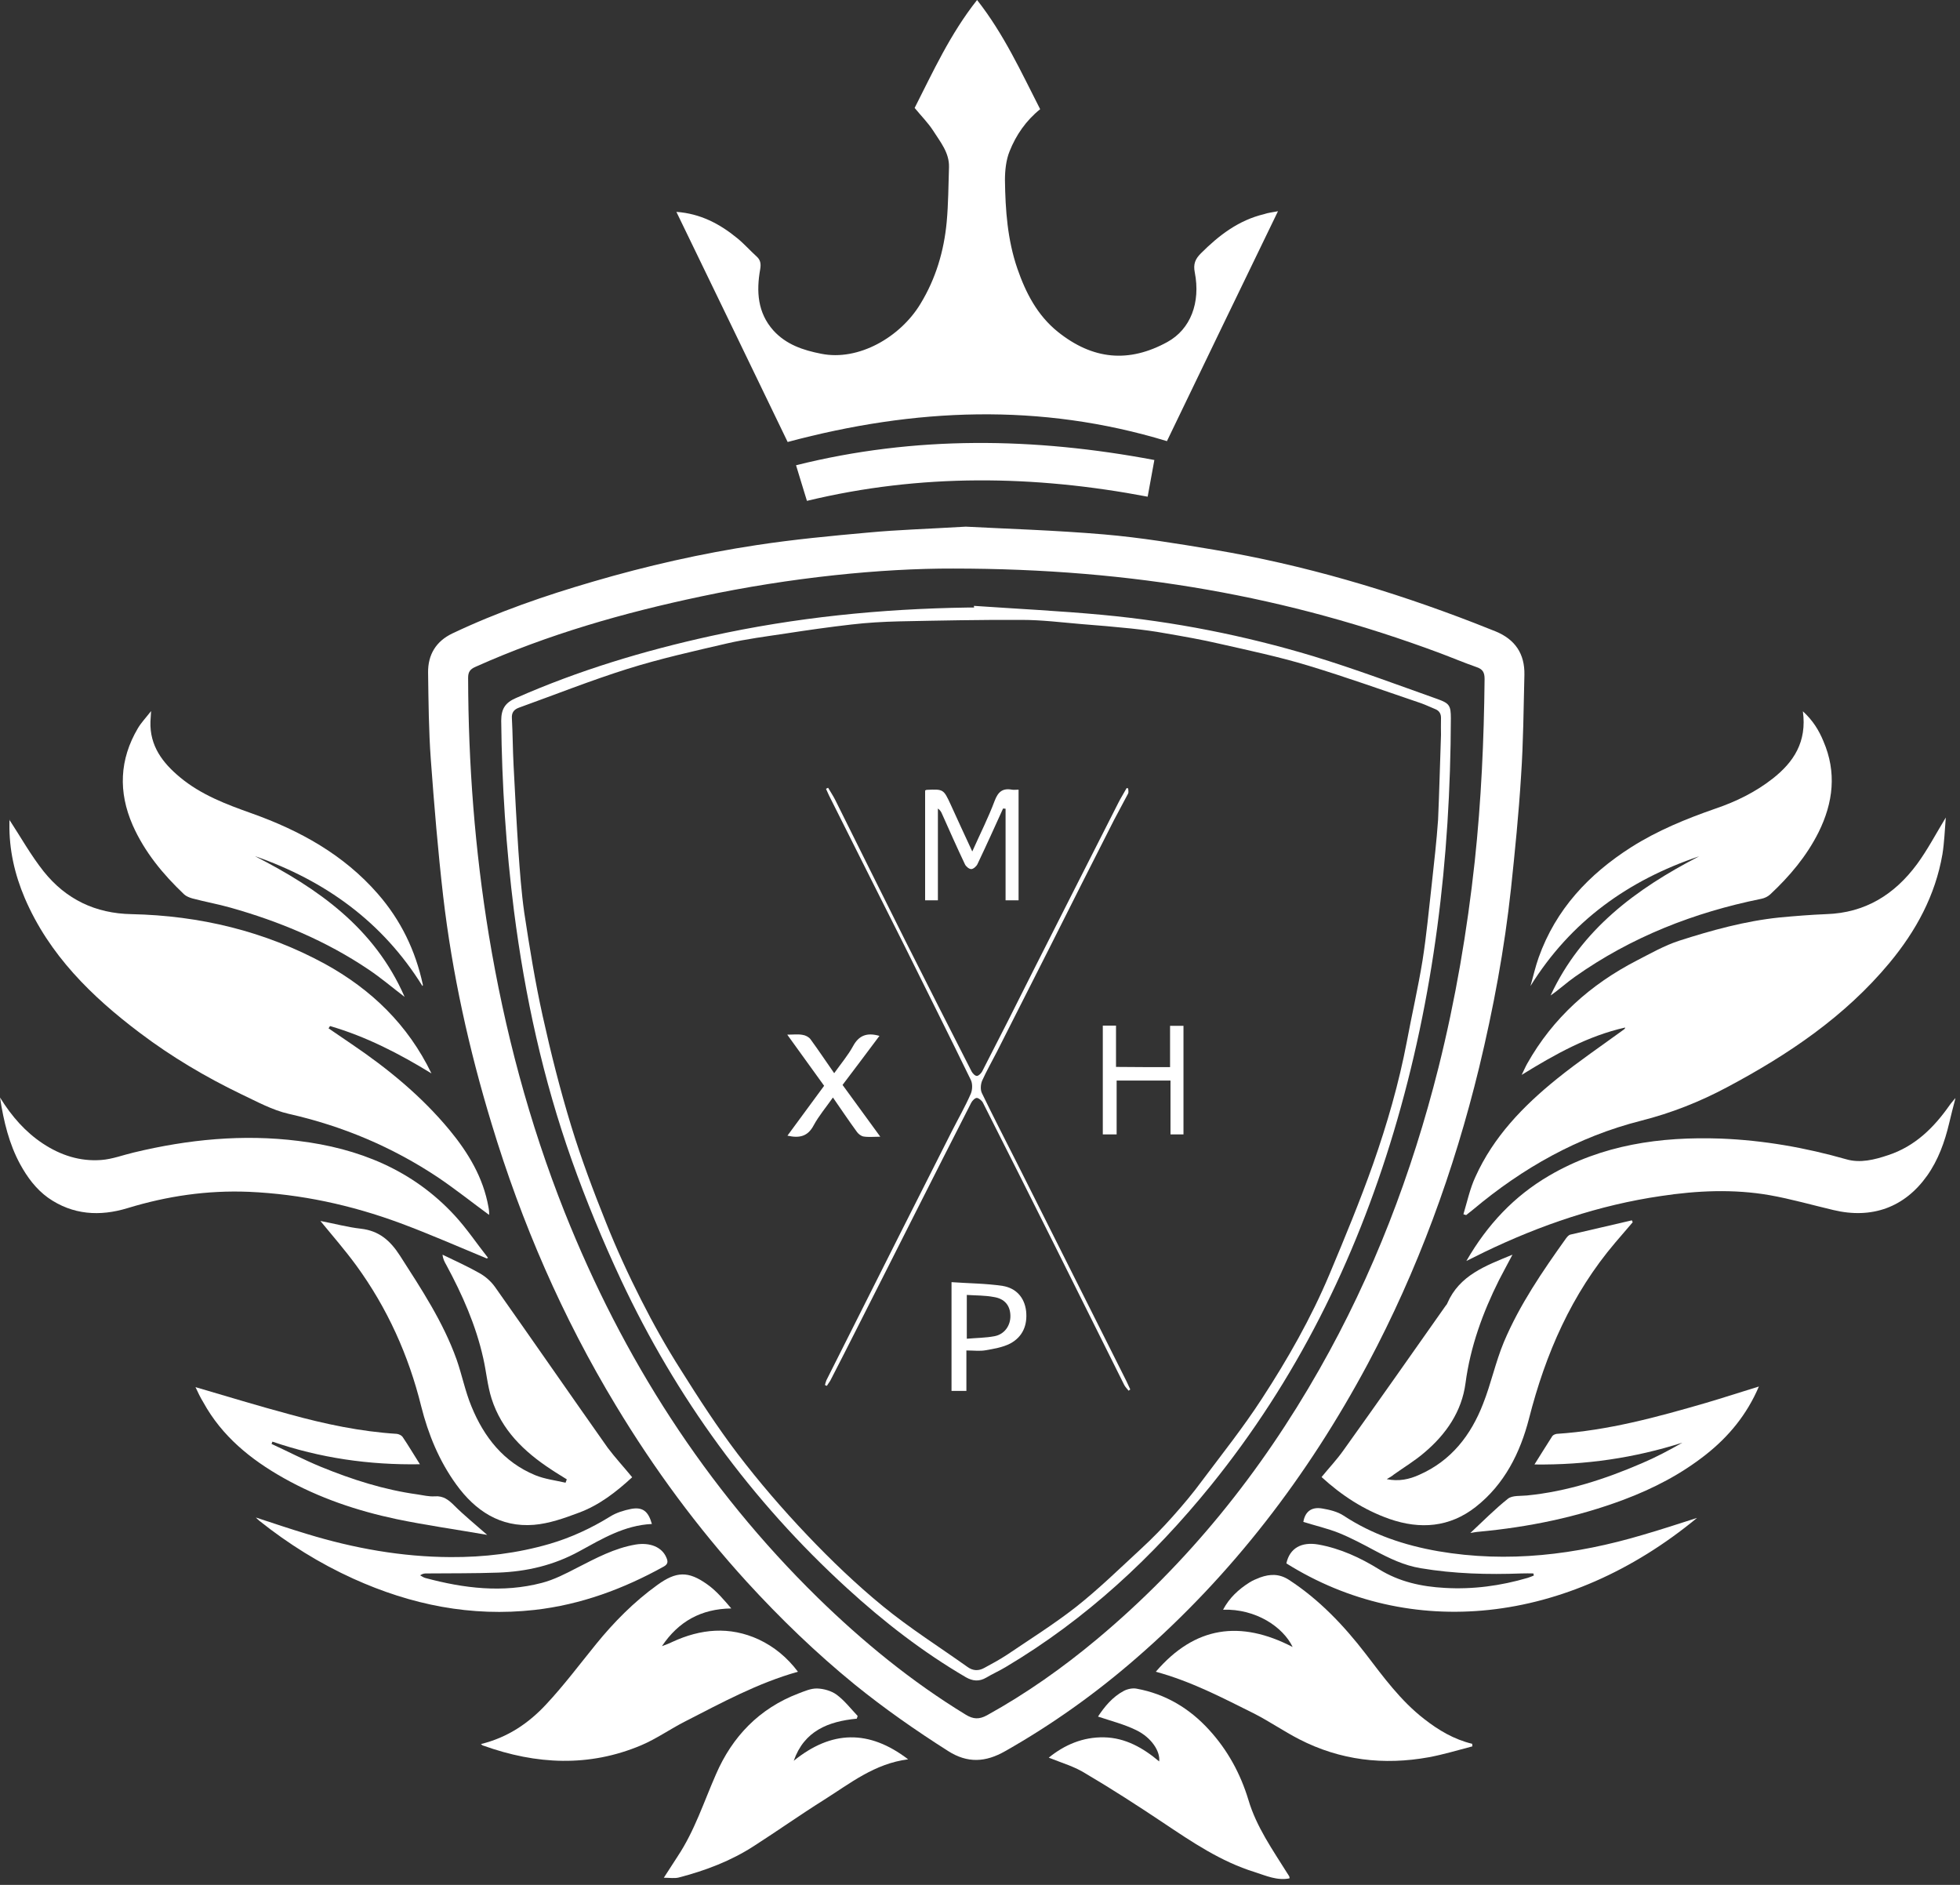 <svg width="104" height="100" viewBox="0 0 104 100" fill="none" xmlns="http://www.w3.org/2000/svg">
<rect x="0" y="0" width="104" height="100" fill="#333333" stroke="none"/>
<path d="M103.746 58.316C103.635 58.739 103.524 59.161 103.424 59.595C103.19 60.584 102.845 61.541 102.256 62.374C101.066 64.053 99.332 64.687 97.286 64.198C96.152 63.931 95.029 63.608 93.895 63.408C91.983 63.075 90.048 63.164 88.136 63.453C84.856 63.931 81.754 64.987 78.774 66.421C78.485 66.566 78.185 66.71 77.807 66.9C78.93 64.954 80.353 63.453 82.198 62.374C85.011 60.729 88.102 60.295 91.304 60.406C93.573 60.495 95.796 60.885 97.975 61.507C98.709 61.718 99.465 61.529 100.188 61.285C101.611 60.818 102.612 59.828 103.446 58.639C103.546 58.494 103.668 58.372 103.779 58.227C103.746 58.261 103.746 58.283 103.746 58.316Z" fill="white"/>
<path d="M51.245 27.941C53.335 28.052 55.97 28.13 58.572 28.352C60.529 28.519 62.475 28.841 64.409 29.164C69.157 29.964 73.76 31.321 78.24 33.055C78.618 33.2 78.985 33.355 79.364 33.5C80.386 33.922 80.909 34.678 80.887 35.801C80.842 37.592 80.831 39.382 80.709 41.172C80.587 43.162 80.386 45.152 80.175 47.142C79.83 50.344 79.241 53.502 78.485 56.637C77.151 62.119 75.227 67.389 72.57 72.37C69.401 78.285 65.388 83.544 60.306 87.958C58.15 89.837 55.826 91.494 53.335 92.906C52.301 93.495 51.345 93.562 50.3 92.894C48.588 91.805 46.931 90.649 45.352 89.37C43.306 87.702 41.405 85.868 39.626 83.922C37.002 81.042 34.701 77.918 32.688 74.582C29.842 69.879 27.674 64.876 26.084 59.617C24.883 55.67 23.994 51.645 23.516 47.554C23.238 45.141 23.038 42.717 22.86 40.304C22.748 38.77 22.737 37.225 22.715 35.679C22.704 34.734 23.138 34.023 23.994 33.611C26.406 32.466 28.919 31.599 31.476 30.854C34.323 30.02 37.214 29.364 40.149 28.919C42.117 28.619 44.107 28.43 46.097 28.252C47.632 28.108 49.177 28.063 51.245 27.941ZM50.578 30.164C46.786 30.153 41.972 30.631 37.202 31.643C33.089 32.51 29.075 33.656 25.228 35.379C24.95 35.501 24.839 35.646 24.839 35.957C24.85 40.538 25.195 45.085 25.939 49.611C26.773 54.658 28.074 59.562 29.964 64.32C33.044 72.047 37.425 78.919 43.384 84.756C45.786 87.102 48.365 89.214 51.245 90.971C51.645 91.216 51.956 91.227 52.368 91.004C54.458 89.848 56.393 88.481 58.216 86.957C63.031 82.932 66.9 78.118 70.002 72.659C72.87 67.622 74.916 62.252 76.328 56.637C77.229 53.035 77.851 49.388 78.252 45.697C78.596 42.484 78.741 39.259 78.774 36.024C78.774 35.668 78.674 35.501 78.341 35.39C77.674 35.157 77.017 34.879 76.362 34.634C68.378 31.665 60.151 30.164 50.578 30.164Z" fill="white"/>
<path d="M67.811 11.207C65.81 15.332 63.842 19.413 61.919 23.404C55.192 21.358 48.521 21.648 41.794 23.449C39.849 19.413 37.87 15.332 35.89 11.241C37.158 11.33 38.192 11.874 39.126 12.642C39.493 12.942 39.804 13.298 40.149 13.609C40.36 13.798 40.382 14.009 40.338 14.276C40.127 15.455 40.193 16.589 41.038 17.534C41.716 18.279 42.606 18.579 43.573 18.768C45.552 19.168 47.765 17.89 48.832 16.133C49.655 14.787 50.089 13.32 50.233 11.774C50.322 10.807 50.322 9.84 50.355 8.873C50.378 8.094 49.889 7.527 49.511 6.927C49.244 6.515 48.888 6.16 48.532 5.726C49.499 3.825 50.411 1.812 51.845 0C53.269 1.812 54.18 3.814 55.192 5.793C54.447 6.393 53.913 7.16 53.569 8.028C53.38 8.494 53.324 9.05 53.324 9.562C53.346 11.152 53.458 12.72 53.98 14.243C54.425 15.532 55.036 16.722 56.126 17.601C57.983 19.09 59.895 19.268 61.941 18.145C63.175 17.467 63.709 16.055 63.397 14.454C63.308 14.009 63.42 13.742 63.72 13.442C64.676 12.486 65.721 11.685 67.067 11.363C67.289 11.285 67.522 11.263 67.811 11.207Z" fill="white"/>
<path d="M22.893 56.949C21.192 55.903 19.424 54.992 17.512 54.436C17.489 54.48 17.456 54.514 17.434 54.558C17.845 54.836 18.245 55.114 18.657 55.392C20.58 56.693 22.37 58.16 23.86 59.962C24.85 61.163 25.639 62.474 25.917 64.031C25.928 64.109 25.951 64.198 25.951 64.276C25.962 64.342 25.951 64.409 25.951 64.454C25.039 63.786 24.16 63.086 23.238 62.463C20.814 60.851 18.179 59.739 15.321 59.094C14.443 58.894 13.62 58.438 12.797 58.049C10.907 57.138 9.106 56.07 7.427 54.803C4.859 52.868 2.602 50.656 1.312 47.642C0.778 46.386 0.478 45.074 0.5 43.684C0.5 43.618 0.5 43.54 0.512 43.473C0.512 43.451 0.534 43.429 0.5 43.495C1.09 44.396 1.635 45.374 2.324 46.242C3.502 47.709 5.059 48.465 6.982 48.499C10.596 48.576 14.043 49.399 17.234 51.134C19.702 52.49 21.648 54.369 22.893 56.949Z" fill="white"/>
<path d="M77.651 64.42C77.851 63.753 77.996 63.064 78.285 62.441C79.241 60.317 80.82 58.683 82.61 57.238C83.755 56.315 84.967 55.492 86.157 54.625C86.19 54.602 86.223 54.58 86.234 54.514C84.267 54.958 82.543 55.914 80.742 57.026C80.876 56.76 80.942 56.593 81.031 56.437C82.399 54.002 84.4 52.223 86.857 50.956C87.591 50.578 88.314 50.166 89.092 49.911C90.826 49.355 92.594 48.865 94.418 48.676C95.24 48.599 96.074 48.532 96.908 48.498C98.976 48.432 100.533 47.453 101.723 45.841C102.278 45.085 102.712 44.251 103.246 43.373C103.19 44.062 103.168 44.696 103.068 45.319C102.69 47.509 101.667 49.388 100.255 51.089C97.887 53.935 94.896 55.948 91.66 57.671C90.204 58.45 88.692 59.05 87.068 59.461C83.733 60.306 80.798 61.963 78.174 64.164C78.051 64.264 77.918 64.365 77.796 64.465C77.74 64.454 77.696 64.431 77.651 64.42Z" fill="white"/>
<path d="M73.582 78.474C74.216 78.607 74.783 78.485 75.316 78.24C77.006 77.495 78.052 76.139 78.696 74.471C79.119 73.404 79.352 72.27 79.797 71.202C80.631 69.223 81.843 67.455 83.088 65.71C83.155 65.621 83.233 65.521 83.333 65.499C84.422 65.243 85.512 64.998 86.59 64.743C86.602 64.776 86.613 64.809 86.635 64.843C86.324 65.21 86.012 65.565 85.701 65.932C83.388 68.656 82.01 71.814 81.131 75.261C80.664 77.073 79.83 78.752 78.296 79.953C76.917 81.031 75.361 81.153 73.726 80.586C72.37 80.108 71.191 79.341 70.124 78.363C70.513 77.885 70.936 77.44 71.28 76.951C73.104 74.404 74.905 71.836 76.706 69.279C76.74 69.234 76.784 69.19 76.795 69.145C77.44 67.656 78.819 67.155 80.253 66.566C79.997 67.055 79.764 67.478 79.541 67.911C78.674 69.646 78.018 71.447 77.762 73.382C77.562 74.894 76.728 76.094 75.583 77.062C75.083 77.495 74.505 77.84 73.96 78.229C73.86 78.318 73.715 78.396 73.582 78.474Z" fill="white"/>
<path d="M33.544 78.374C32.699 79.152 31.799 79.853 30.72 80.253C29.953 80.542 29.141 80.831 28.33 80.898C26.551 81.042 25.216 80.153 24.205 78.752C23.304 77.507 22.726 76.106 22.348 74.605C21.681 71.903 20.547 69.39 18.901 67.133C18.323 66.344 17.678 65.599 17 64.776C17.756 64.92 18.445 65.109 19.146 65.187C20.113 65.298 20.702 65.81 21.225 66.621C22.359 68.389 23.515 70.135 24.227 72.125C24.516 72.948 24.683 73.815 25.016 74.616C25.683 76.25 26.729 77.573 28.396 78.263C28.908 78.474 29.475 78.54 30.009 78.663C30.031 78.607 30.053 78.552 30.075 78.485C29.797 78.307 29.508 78.14 29.23 77.951C27.807 77.017 26.617 75.872 26.084 74.204C25.861 73.504 25.806 72.77 25.639 72.047C25.25 70.302 24.527 68.678 23.682 67.111C23.593 66.955 23.504 66.799 23.482 66.566C24.149 66.888 24.816 67.189 25.461 67.555C25.772 67.733 26.061 67.989 26.273 68.289C28.274 71.124 30.242 73.971 32.243 76.806C32.644 77.34 33.099 77.829 33.544 78.374Z" fill="white"/>
<path d="M22.415 52.312C20.302 48.91 17.256 46.72 13.52 45.419C16.867 47.131 19.869 49.221 21.47 52.89C20.803 52.379 20.213 51.879 19.569 51.445C17.312 49.922 14.832 48.888 12.23 48.154C11.563 47.965 10.874 47.843 10.207 47.665C10.051 47.62 9.884 47.553 9.773 47.453C8.65 46.386 7.672 45.208 7.038 43.773C6.271 42.017 6.338 40.293 7.316 38.637C7.494 38.336 7.75 38.069 8.017 37.725C8.005 37.958 7.994 38.114 7.983 38.281C7.939 39.571 8.628 40.471 9.551 41.238C10.674 42.172 12.008 42.673 13.353 43.151C15.911 44.062 18.234 45.341 20.047 47.42C21.27 48.821 22.048 50.433 22.437 52.245C22.448 52.268 22.426 52.29 22.415 52.312Z" fill="white"/>
<path d="M90.159 45.43C86.401 46.697 83.344 48.877 81.209 52.312C81.353 51.812 81.465 51.3 81.643 50.8C82.554 48.243 84.3 46.386 86.546 44.952C87.947 44.062 89.47 43.44 91.038 42.895C92.116 42.528 93.139 42.028 94.051 41.316C95.174 40.438 95.885 39.359 95.663 37.736C96.208 38.236 96.519 38.759 96.753 39.326C97.464 40.971 97.275 42.584 96.497 44.151C95.863 45.419 94.963 46.486 93.928 47.453C93.806 47.565 93.628 47.654 93.45 47.687C89.881 48.41 86.557 49.711 83.566 51.823C83.121 52.134 82.732 52.501 82.276 52.813C83.911 49.299 86.824 47.153 90.159 45.43Z" fill="white"/>
<path d="M25.517 92.528C26.94 92.183 28.063 91.416 28.997 90.404C29.931 89.403 30.754 88.303 31.621 87.235C32.577 86.057 33.644 84.978 34.879 84.089C35.879 83.366 36.513 83.333 37.525 84.055C38.014 84.4 38.403 84.867 38.803 85.334C37.202 85.356 36.002 86.023 35.123 87.335C35.301 87.269 35.49 87.202 35.668 87.113C37.18 86.412 38.714 86.268 40.26 86.98C41.083 87.369 41.772 87.936 42.339 88.692C40.204 89.292 38.292 90.337 36.357 91.327C35.568 91.727 34.834 92.25 34.022 92.594C31.254 93.762 28.452 93.617 25.661 92.617C25.617 92.617 25.584 92.583 25.517 92.528Z" fill="white"/>
<path d="M61.329 88.692C63.408 86.268 65.821 85.945 68.59 87.38C68.078 86.312 66.633 85.345 64.898 85.401C65.232 84.767 65.721 84.322 66.299 83.955C66.477 83.844 66.666 83.766 66.866 83.689C67.4 83.499 67.889 83.488 68.401 83.822C70.002 84.867 71.303 86.235 72.459 87.736C73.404 88.97 74.316 90.226 75.561 91.193C76.328 91.794 77.151 92.283 78.118 92.516C78.118 92.561 78.118 92.606 78.129 92.65C77.362 92.85 76.595 93.084 75.817 93.228C73.426 93.662 71.114 93.395 68.934 92.272C68.112 91.849 67.344 91.316 66.51 90.893C64.854 90.07 63.208 89.203 61.329 88.692Z" fill="white"/>
<path d="M25.828 66.766C24.294 66.132 22.782 65.465 21.225 64.887C18.634 63.931 15.977 63.353 13.198 63.23C10.996 63.142 8.873 63.453 6.76 64.098C5.303 64.542 3.858 64.465 2.546 63.542C1.901 63.075 1.445 62.452 1.067 61.763C0.489 60.696 0.2 59.528 0 58.227C0.634 59.25 1.356 60.062 2.279 60.673C3.224 61.296 4.258 61.629 5.381 61.541C5.971 61.496 6.538 61.274 7.116 61.14C9.984 60.451 12.886 60.162 15.822 60.529C19.024 60.918 21.892 62.063 24.127 64.487C24.772 65.187 25.305 65.988 25.895 66.733C25.873 66.744 25.85 66.755 25.828 66.766Z" fill="white"/>
<path d="M45.463 91.182C43.951 91.327 42.672 91.827 42.117 93.417C44.118 91.794 46.108 91.749 48.187 93.339C46.408 93.562 45.107 94.618 43.729 95.485C42.472 96.275 41.261 97.131 40.015 97.931C38.781 98.732 37.425 99.243 36.013 99.61C35.779 99.666 35.523 99.621 35.223 99.621C35.479 99.221 35.724 98.854 35.957 98.487C36.858 97.131 37.347 95.596 37.992 94.129C38.859 92.127 40.293 90.638 42.361 89.848C42.684 89.726 43.028 89.57 43.362 89.581C43.706 89.592 44.107 89.704 44.385 89.904C44.807 90.215 45.141 90.649 45.508 91.038C45.486 91.105 45.474 91.149 45.463 91.182Z" fill="white"/>
<path d="M55.648 93.25C56.482 92.572 57.46 92.15 58.583 92.172C59.706 92.194 60.651 92.728 61.507 93.45C61.574 92.917 61.096 92.183 60.295 91.794C59.661 91.482 58.961 91.305 58.261 91.071C58.605 90.549 59.028 90.026 59.639 89.704C59.839 89.603 60.106 89.548 60.317 89.592C61.841 89.87 63.119 90.637 64.153 91.772C65.132 92.839 65.821 94.095 66.244 95.496C66.666 96.919 67.522 98.131 68.3 99.376C68.334 99.432 68.378 99.488 68.412 99.554C68.423 99.577 68.423 99.61 68.423 99.654C67.767 99.788 67.166 99.51 66.577 99.321C64.776 98.765 63.242 97.72 61.696 96.686C60.362 95.796 59.005 94.918 57.627 94.106C57.038 93.728 56.337 93.528 55.648 93.25Z" fill="white"/>
<path d="M34.59 80.853C33.133 80.92 31.943 81.643 30.742 82.299C29.386 83.044 27.952 83.377 26.44 83.433C25.183 83.477 23.916 83.466 22.648 83.477C22.537 83.477 22.437 83.477 22.293 83.577C22.393 83.633 22.482 83.7 22.582 83.722C24.616 84.267 26.673 84.522 28.752 83.978C29.397 83.811 30.02 83.488 30.62 83.177C31.621 82.666 32.61 82.132 33.733 81.943C34.489 81.821 35.123 82.076 35.357 82.632C35.446 82.832 35.457 82.977 35.223 83.11C33.077 84.3 30.82 85.134 28.374 85.412C25.005 85.79 21.814 85.145 18.746 83.755C16.956 82.944 15.299 81.909 13.765 80.686C13.709 80.642 13.665 80.597 13.576 80.509C14.521 80.82 15.41 81.12 16.3 81.387C18.779 82.143 21.314 82.599 23.905 82.61C25.684 82.621 27.44 82.41 29.164 81.909C30.298 81.576 31.354 81.087 32.366 80.464C32.699 80.253 33.1 80.131 33.489 80.053C34.1 79.942 34.401 80.175 34.59 80.853Z" fill="white"/>
<path d="M90.048 80.531C83.155 86.224 74.805 87.046 68.256 82.944C68.434 82.132 69.057 81.787 69.957 81.943C71.125 82.154 72.181 82.643 73.17 83.255C74.249 83.922 75.427 84.178 76.662 84.244C78.151 84.333 79.63 84.133 81.064 83.711C81.176 83.677 81.276 83.633 81.387 83.588C81.376 83.555 81.376 83.522 81.365 83.477C81.153 83.477 80.942 83.466 80.742 83.477C78.952 83.544 77.162 83.499 75.383 83.199C74.505 83.055 73.726 82.677 72.948 82.265C72.325 81.932 71.703 81.598 71.047 81.331C70.435 81.087 69.79 80.942 69.157 80.742C69.246 80.219 69.568 79.93 70.157 80.031C70.546 80.097 70.969 80.197 71.291 80.409C72.826 81.42 74.527 81.987 76.317 82.299C80.008 82.932 83.611 82.488 87.169 81.431C88.091 81.165 89.036 80.853 90.048 80.531Z" fill="white"/>
<path d="M61.252 24.405C61.129 25.072 61.018 25.695 60.896 26.351C54.87 25.206 48.855 25.116 42.817 26.573C42.628 25.973 42.45 25.361 42.239 24.683C48.565 23.104 54.87 23.204 61.252 24.405Z" fill="white"/>
<path d="M10.373 73.593C12.086 74.093 13.72 74.594 15.377 75.038C17.234 75.55 19.124 75.95 21.058 76.072C21.158 76.083 21.303 76.15 21.358 76.228C21.67 76.684 21.948 77.162 22.281 77.684C19.58 77.729 16.978 77.351 14.454 76.484C14.443 76.528 14.421 76.561 14.409 76.606C15.277 77.006 16.133 77.451 17.022 77.818C18.679 78.496 20.38 79.041 22.159 79.285C22.459 79.33 22.771 79.408 23.071 79.386C23.527 79.352 23.805 79.575 24.105 79.875C24.616 80.386 25.194 80.853 25.85 81.431C24.183 81.142 22.604 80.92 21.047 80.597C18.946 80.153 16.933 79.475 15.054 78.418C13.298 77.429 11.774 76.195 10.785 74.393C10.629 74.138 10.507 73.882 10.373 73.593Z" fill="white"/>
<path d="M93.328 73.56C92.694 75.049 91.727 76.217 90.515 77.173C89.192 78.218 87.725 78.974 86.157 79.564C83.666 80.498 81.098 81.02 78.463 81.265C78.307 81.276 78.163 81.309 78.018 81.331C78.685 80.709 79.319 80.064 80.019 79.508C80.253 79.33 80.675 79.374 81.02 79.341C83.155 79.13 85.167 78.474 87.124 77.629C87.858 77.318 88.57 76.94 89.27 76.539C86.724 77.351 84.133 77.729 81.42 77.696C81.754 77.173 82.054 76.673 82.365 76.195C82.41 76.128 82.521 76.084 82.599 76.072C85.323 75.894 87.925 75.183 90.526 74.427C91.438 74.16 92.339 73.86 93.328 73.56Z" fill="white"/>
<path d="M51.678 32.143C53.947 32.299 56.226 32.41 58.494 32.621C62.297 32.977 66.021 33.711 69.679 34.812C71.903 35.49 74.093 36.313 76.284 37.091C76.906 37.313 76.984 37.436 76.984 38.103C76.962 45.563 76.094 52.901 73.949 60.062C71.892 66.922 68.767 73.226 64.253 78.807C61.162 82.621 57.605 85.923 53.357 88.447C53.024 88.647 52.668 88.803 52.334 89.003C51.956 89.225 51.612 89.192 51.245 88.981C48.965 87.647 46.898 86.046 44.952 84.266C39.859 79.619 35.879 74.138 32.955 67.911C31.988 65.843 31.109 63.72 30.342 61.563C28.819 57.271 27.852 52.846 27.273 48.332C26.851 44.974 26.629 41.616 26.595 38.236C26.595 37.614 26.806 37.28 27.373 37.035C30.698 35.568 34.167 34.523 37.714 33.744C42.206 32.755 46.753 32.299 51.356 32.232C51.467 32.232 51.578 32.232 51.69 32.232C51.678 32.199 51.678 32.166 51.678 32.143ZM76.461 38.981C76.461 38.759 76.45 38.447 76.461 38.125C76.472 37.869 76.372 37.703 76.139 37.614C75.894 37.514 75.661 37.402 75.416 37.313C73.415 36.635 71.436 35.924 69.412 35.312C67.867 34.845 66.288 34.511 64.72 34.156C63.764 33.933 62.808 33.767 61.841 33.6C61.24 33.489 60.629 33.411 60.017 33.344C59.139 33.255 58.272 33.177 57.393 33.111C56.337 33.022 55.281 32.888 54.224 32.888C52.045 32.877 49.866 32.922 47.698 32.966C46.853 32.988 46.019 33.033 45.174 33.133C44.007 33.266 42.839 33.433 41.683 33.611C40.649 33.767 39.604 33.9 38.592 34.133C36.813 34.545 35.023 34.945 33.288 35.49C31.343 36.102 29.442 36.858 27.529 37.547C27.262 37.647 27.14 37.814 27.162 38.114C27.207 38.948 27.207 39.771 27.251 40.604C27.329 42.117 27.407 43.629 27.507 45.141C27.585 46.23 27.663 47.331 27.818 48.421C28.096 50.255 28.396 52.101 28.797 53.913C29.23 55.87 29.72 57.816 30.309 59.739C30.843 61.485 31.487 63.197 32.166 64.887C32.721 66.277 33.344 67.633 34.022 68.968C34.656 70.224 35.356 71.469 36.113 72.659C37.069 74.182 38.047 75.694 39.137 77.129C40.282 78.629 41.527 80.075 42.828 81.442C44.096 82.777 45.43 84.055 46.842 85.212C48.265 86.379 49.833 87.369 51.334 88.436C51.623 88.647 51.923 88.658 52.223 88.492C52.635 88.269 53.046 88.047 53.435 87.791C54.669 86.957 55.926 86.168 57.093 85.256C58.305 84.3 59.417 83.21 60.562 82.154C61.14 81.62 61.696 81.053 62.219 80.464C62.775 79.841 63.308 79.208 63.797 78.54C64.865 77.117 65.977 75.716 66.944 74.227C68.323 72.114 69.568 69.924 70.546 67.6C71.358 65.665 72.159 63.731 72.859 61.752C73.604 59.628 74.227 57.471 74.649 55.258C74.916 53.824 75.249 52.39 75.483 50.945C75.694 49.61 75.817 48.254 75.972 46.898C76.094 45.763 76.228 44.629 76.306 43.495C76.372 42.005 76.406 40.549 76.461 38.981Z" fill="white"/>
<path d="M59.862 41.828C59.862 41.916 59.895 42.017 59.862 42.094C59.617 42.572 59.35 43.039 59.105 43.517C57.971 45.741 56.849 47.976 55.725 50.211C54.78 52.068 53.846 53.935 52.901 55.792C52.635 56.315 52.346 56.815 52.112 57.338C52.034 57.527 52.012 57.816 52.101 57.994C52.712 59.261 53.357 60.507 53.991 61.763C55.325 64.42 56.66 67.078 57.994 69.735C58.583 70.913 59.183 72.103 59.773 73.282C59.839 73.426 59.906 73.571 59.973 73.715C59.939 73.737 59.917 73.76 59.884 73.782C59.806 73.682 59.706 73.582 59.65 73.471C58.416 71.013 57.204 68.545 55.97 66.088C54.703 63.553 53.435 61.029 52.157 58.505C52.101 58.394 51.945 58.261 51.834 58.249C51.734 58.249 51.589 58.394 51.534 58.505C50.533 60.462 49.544 62.419 48.554 64.376C47.531 66.41 46.497 68.445 45.474 70.469C45.007 71.391 44.54 72.314 44.062 73.237C44.007 73.337 43.929 73.426 43.873 73.526C43.84 73.515 43.806 73.493 43.773 73.482C43.795 73.393 43.818 73.304 43.851 73.226C45.13 70.68 46.408 68.145 47.687 65.599C48.621 63.753 49.555 61.896 50.489 60.051C50.833 59.372 51.211 58.716 51.512 58.027C51.601 57.816 51.612 57.493 51.512 57.293C50.366 54.936 49.188 52.59 48.02 50.233C47.342 48.877 46.653 47.52 45.975 46.164C45.307 44.841 44.651 43.517 43.984 42.194C43.929 42.083 43.884 41.961 43.829 41.85C43.862 41.828 43.907 41.816 43.94 41.794C44.062 42.005 44.207 42.217 44.318 42.439C45.552 44.919 46.786 47.409 48.032 49.9C49.199 52.223 50.377 54.536 51.556 56.849C51.612 56.949 51.734 57.082 51.834 57.082C51.923 57.082 52.056 56.949 52.112 56.849C53.035 55.059 53.947 53.257 54.847 51.456C56.348 48.499 57.838 45.541 59.339 42.595C59.472 42.328 59.639 42.072 59.784 41.805C59.795 41.816 59.828 41.828 59.862 41.828Z" fill="white"/>
<path d="M53.224 42.895C52.779 43.873 52.334 44.863 51.867 45.841C51.812 45.964 51.645 46.108 51.534 46.108C51.423 46.108 51.256 45.975 51.2 45.852C50.778 44.963 50.378 44.062 49.977 43.162C49.933 43.062 49.877 42.973 49.766 42.895C49.766 44.507 49.766 46.119 49.766 47.765C49.522 47.765 49.321 47.765 49.088 47.765C49.088 45.83 49.088 43.884 49.088 41.939C49.121 41.928 49.144 41.905 49.166 41.905C50.066 41.861 50.066 41.872 50.444 42.684C50.811 43.484 51.178 44.296 51.59 45.174C52.012 44.229 52.446 43.373 52.779 42.483C52.957 42.017 53.191 41.805 53.691 41.894C53.791 41.916 53.902 41.894 54.047 41.894C54.047 43.862 54.047 45.797 54.047 47.765C53.847 47.765 53.624 47.765 53.357 47.765C53.357 46.153 53.357 44.529 53.357 42.906C53.302 42.906 53.268 42.895 53.224 42.895Z" fill="white"/>
<path d="M62.085 56.615C62.085 55.892 62.085 55.17 62.085 54.425C62.341 54.425 62.552 54.425 62.797 54.425C62.797 56.337 62.797 58.249 62.797 60.184C62.586 60.184 62.374 60.184 62.108 60.184C62.108 59.25 62.108 58.294 62.108 57.327C61.129 57.327 60.206 57.327 59.25 57.327C59.25 58.272 59.25 59.217 59.25 60.184C58.995 60.184 58.761 60.184 58.516 60.184C58.516 58.261 58.516 56.348 58.516 54.414C58.75 54.414 58.961 54.414 59.217 54.414C59.217 55.136 59.217 55.848 59.217 56.604C60.184 56.615 61.118 56.615 62.085 56.615Z" fill="white"/>
<path d="M44.263 56.937C44.618 56.437 44.996 55.992 45.263 55.503C45.575 54.925 46.008 54.769 46.664 54.958C46.019 55.815 45.386 56.671 44.707 57.56C45.352 58.45 46.008 59.339 46.709 60.306C46.364 60.306 46.086 60.34 45.819 60.295C45.686 60.273 45.53 60.151 45.452 60.028C45.03 59.45 44.629 58.85 44.196 58.227C43.829 58.75 43.451 59.194 43.173 59.706C42.862 60.295 42.417 60.395 41.783 60.251C42.439 59.361 43.073 58.494 43.729 57.605C43.095 56.726 42.45 55.837 41.772 54.892C42.094 54.892 42.339 54.858 42.584 54.903C42.739 54.925 42.917 55.014 43.006 55.136C43.429 55.714 43.829 56.315 44.263 56.937Z" fill="white"/>
<path d="M51.278 71.647C51.278 72.392 51.278 73.082 51.278 73.793C51 73.793 50.756 73.793 50.489 73.793C50.489 71.903 50.489 70.013 50.489 68.023C51.401 68.089 52.312 68.089 53.202 68.223C53.891 68.334 54.358 68.812 54.447 69.557C54.525 70.302 54.269 70.924 53.602 71.28C53.213 71.48 52.746 71.558 52.301 71.636C51.99 71.692 51.667 71.647 51.278 71.647ZM51.3 68.701C51.3 69.512 51.3 70.235 51.3 71.025C51.812 70.98 52.301 70.98 52.768 70.891C53.302 70.791 53.624 70.324 53.613 69.802C53.602 69.268 53.313 68.901 52.735 68.812C52.279 68.723 51.812 68.734 51.3 68.701Z" fill="white"/>
</svg>
